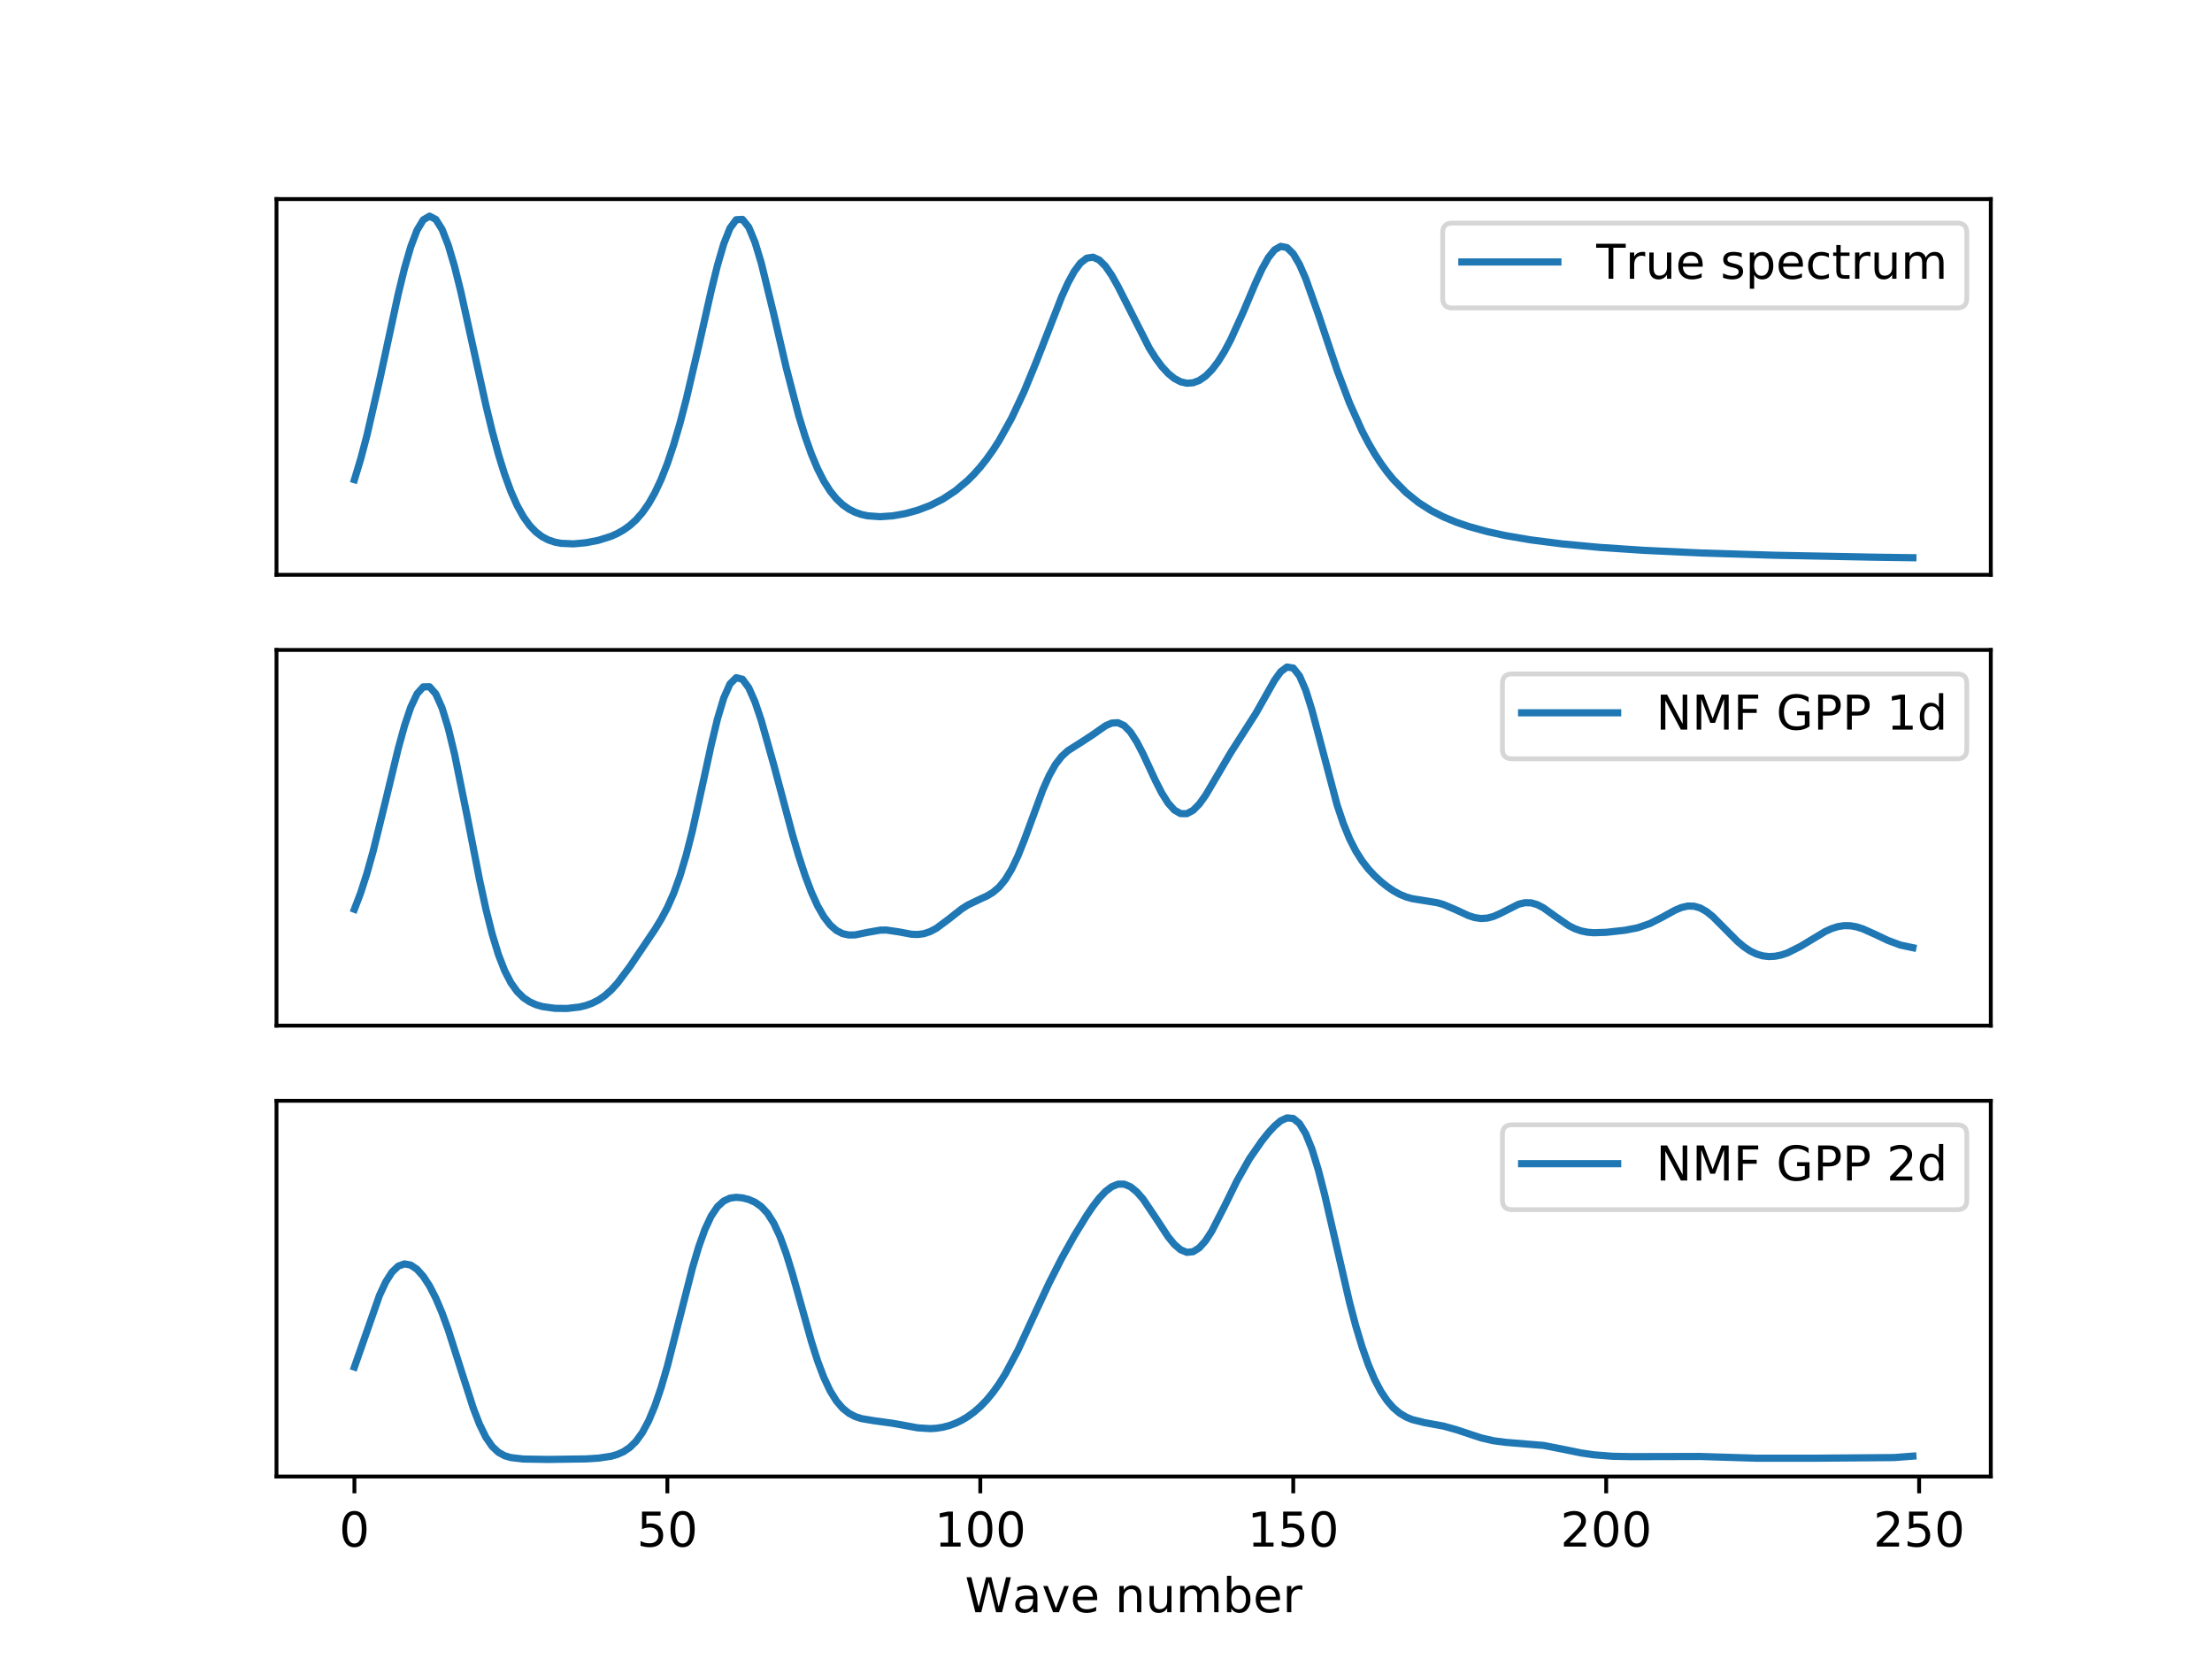 <?xml version="1.0" encoding="utf-8" standalone="no"?>
<!DOCTYPE svg PUBLIC "-//W3C//DTD SVG 1.1//EN"
  "http://www.w3.org/Graphics/SVG/1.1/DTD/svg11.dtd">
<!-- Created with matplotlib (http://matplotlib.org/) -->
<svg height="345.6pt" version="1.1" viewBox="0 0 460.8 345.6" width="460.8pt" xmlns="http://www.w3.org/2000/svg" xmlns:xlink="http://www.w3.org/1999/xlink">
 <defs>
  <style type="text/css">
*{stroke-linecap:butt;stroke-linejoin:round;}
  </style>
 </defs>
 <g id="figure_1">
  <g id="patch_1">
   <path d="M 0 345.6 
L 460.8 345.6 
L 460.8 0 
L 0 0 
z
" style="fill:#ffffff;"/>
  </g>
  <g id="axes_1">
   <g id="patch_2">
    <path d="M 57.6 119.74 
L 414.72 119.74 
L 414.72 41.472 
L 57.6 41.472 
z
" style="fill:#ffffff;"/>
   </g>
   <g id="line2d_1">
    <path clip-path="url(#p47717fd3ab)" d="M 73.833 99.924 
L 75.137 95.618 
L 76.44 90.694 
L 79.048 79.342 
L 82.96 61.232 
L 84.263 55.907 
L 85.567 51.402 
L 86.871 47.967 
L 88.175 45.8 
L 89.479 45.03 
L 90.783 45.7 
L 92.086 47.768 
L 93.39 51.106 
L 94.694 55.516 
L 95.998 60.747 
L 98.606 72.559 
L 101.213 84.387 
L 102.517 89.767 
L 103.821 94.601 
L 105.125 98.814 
L 106.429 102.379 
L 107.732 105.31 
L 109.036 107.651 
L 110.34 109.464 
L 111.644 110.825 
L 112.948 111.809 
L 114.252 112.489 
L 115.555 112.928 
L 116.859 113.182 
L 119.467 113.296 
L 122.075 113.057 
L 124.682 112.548 
L 127.29 111.721 
L 128.594 111.14 
L 129.898 110.405 
L 131.201 109.473 
L 132.505 108.292 
L 133.809 106.805 
L 135.113 104.948 
L 136.417 102.658 
L 137.721 99.877 
L 139.024 96.56 
L 140.328 92.679 
L 141.632 88.236 
L 142.936 83.27 
L 145.544 72.14 
L 148.151 60.579 
L 149.455 55.302 
L 150.759 50.831 
L 152.063 47.545 
L 153.367 45.77 
L 154.67 45.699 
L 155.974 47.33 
L 157.278 50.467 
L 158.582 54.783 
L 161.19 65.445 
L 163.797 76.651 
L 166.405 86.642 
L 167.709 90.883 
L 169.013 94.556 
L 170.316 97.659 
L 171.62 100.218 
L 172.924 102.279 
L 174.228 103.897 
L 175.532 105.136 
L 176.836 106.058 
L 178.139 106.719 
L 179.443 107.17 
L 180.747 107.452 
L 183.355 107.639 
L 185.962 107.46 
L 188.57 107.001 
L 191.178 106.285 
L 193.785 105.292 
L 196.393 103.976 
L 199.001 102.266 
L 201.608 100.074 
L 202.912 98.765 
L 204.216 97.297 
L 205.52 95.655 
L 206.824 93.827 
L 208.128 91.799 
L 210.735 87.107 
L 213.343 81.545 
L 215.951 75.2 
L 221.166 61.821 
L 222.47 58.948 
L 223.774 56.557 
L 225.077 54.798 
L 226.381 53.785 
L 227.685 53.575 
L 228.989 54.16 
L 230.293 55.463 
L 231.597 57.354 
L 232.9 59.676 
L 239.42 72.515 
L 240.723 74.587 
L 242.027 76.351 
L 243.331 77.775 
L 244.635 78.84 
L 245.939 79.53 
L 247.243 79.833 
L 248.546 79.739 
L 249.85 79.244 
L 251.154 78.342 
L 252.458 77.033 
L 253.762 75.324 
L 255.066 73.23 
L 256.369 70.778 
L 258.977 65.033 
L 261.585 58.873 
L 262.889 56.056 
L 264.192 53.71 
L 265.496 52.065 
L 266.8 51.316 
L 268.104 51.58 
L 269.408 52.871 
L 270.712 55.095 
L 272.015 58.077 
L 274.623 65.432 
L 278.535 77.097 
L 281.142 83.979 
L 283.75 89.784 
L 285.054 92.28 
L 286.358 94.522 
L 287.661 96.527 
L 288.965 98.314 
L 290.269 99.904 
L 292.877 102.57 
L 295.484 104.673 
L 298.092 106.341 
L 300.7 107.677 
L 303.307 108.764 
L 305.915 109.66 
L 309.827 110.741 
L 313.738 111.592 
L 318.953 112.478 
L 325.473 113.308 
L 333.296 114.035 
L 342.422 114.643 
L 354.157 115.188 
L 369.803 115.671 
L 390.664 116.074 
L 398.487 116.183 
L 398.487 116.183 
" style="fill:none;stroke:#1f77b4;stroke-linecap:square;stroke-width:1.5;"/>
   </g>
   <g id="patch_3">
    <path d="M 57.6 119.74 
L 57.6 41.472 
" style="fill:none;stroke:#000000;stroke-linecap:square;stroke-linejoin:miter;stroke-width:0.8;"/>
   </g>
   <g id="patch_4">
    <path d="M 414.72 119.74 
L 414.72 41.472 
" style="fill:none;stroke:#000000;stroke-linecap:square;stroke-linejoin:miter;stroke-width:0.8;"/>
   </g>
   <g id="patch_5">
    <path d="M 57.6 119.74 
L 414.72 119.74 
" style="fill:none;stroke:#000000;stroke-linecap:square;stroke-linejoin:miter;stroke-width:0.8;"/>
   </g>
   <g id="patch_6">
    <path d="M 57.6 41.472 
L 414.72 41.472 
" style="fill:none;stroke:#000000;stroke-linecap:square;stroke-linejoin:miter;stroke-width:0.8;"/>
   </g>
   <g id="legend_1">
    <g id="patch_7">
     <path d="M 302.536 64.15 
L 407.72 64.15 
Q 409.72 64.15 409.72 62.15 
L 409.72 48.472 
Q 409.72 46.472 407.72 46.472 
L 302.536 46.472 
Q 300.536 46.472 300.536 48.472 
L 300.536 62.15 
Q 300.536 64.15 302.536 64.15 
z
" style="fill:#ffffff;opacity:0.8;stroke:#cccccc;stroke-linejoin:miter;"/>
    </g>
    <g id="line2d_2">
     <path d="M 304.536 54.57 
L 324.536 54.57 
" style="fill:none;stroke:#1f77b4;stroke-linecap:square;stroke-width:1.5;"/>
    </g>
    <g id="line2d_3"/>
    <g id="text_1">
     <!-- True spectrum -->
     <defs>
      <path d="M -0.297 72.906 
L 61.375 72.906 
L 61.375 64.594 
L 35.5 64.594 
L 35.5 0 
L 25.594 0 
L 25.594 64.594 
L -0.297 64.594 
z
" id="DejaVuSans-54"/>
      <path d="M 41.109 46.297 
Q 39.594 47.172 37.812 47.578 
Q 36.031 48 33.891 48 
Q 26.266 48 22.188 43.047 
Q 18.109 38.094 18.109 28.812 
L 18.109 0 
L 9.078 0 
L 9.078 54.688 
L 18.109 54.688 
L 18.109 46.188 
Q 20.953 51.172 25.484 53.578 
Q 30.031 56 36.531 56 
Q 37.453 56 38.578 55.875 
Q 39.703 55.766 41.062 55.516 
z
" id="DejaVuSans-72"/>
      <path d="M 8.5 21.578 
L 8.5 54.688 
L 17.484 54.688 
L 17.484 21.922 
Q 17.484 14.156 20.5 10.266 
Q 23.531 6.391 29.594 6.391 
Q 36.859 6.391 41.078 11.031 
Q 45.312 15.672 45.312 23.688 
L 45.312 54.688 
L 54.297 54.688 
L 54.297 0 
L 45.312 0 
L 45.312 8.406 
Q 42.047 3.422 37.719 1 
Q 33.406 -1.422 27.688 -1.422 
Q 18.266 -1.422 13.375 4.438 
Q 8.5 10.297 8.5 21.578 
z
M 31.109 56 
z
" id="DejaVuSans-75"/>
      <path d="M 56.203 29.594 
L 56.203 25.203 
L 14.891 25.203 
Q 15.484 15.922 20.484 11.062 
Q 25.484 6.203 34.422 6.203 
Q 39.594 6.203 44.453 7.469 
Q 49.312 8.734 54.109 11.281 
L 54.109 2.781 
Q 49.266 0.734 44.188 -0.344 
Q 39.109 -1.422 33.891 -1.422 
Q 20.797 -1.422 13.156 6.188 
Q 5.516 13.812 5.516 26.812 
Q 5.516 40.234 12.766 48.109 
Q 20.016 56 32.328 56 
Q 43.359 56 49.781 48.891 
Q 56.203 41.797 56.203 29.594 
z
M 47.219 32.234 
Q 47.125 39.594 43.094 43.984 
Q 39.062 48.391 32.422 48.391 
Q 24.906 48.391 20.391 44.141 
Q 15.875 39.891 15.188 32.172 
z
" id="DejaVuSans-65"/>
      <path id="DejaVuSans-20"/>
      <path d="M 44.281 53.078 
L 44.281 44.578 
Q 40.484 46.531 36.375 47.5 
Q 32.281 48.484 27.875 48.484 
Q 21.188 48.484 17.844 46.438 
Q 14.5 44.391 14.5 40.281 
Q 14.5 37.156 16.891 35.375 
Q 19.281 33.594 26.516 31.984 
L 29.594 31.297 
Q 39.156 29.25 43.188 25.516 
Q 47.219 21.781 47.219 15.094 
Q 47.219 7.469 41.188 3.016 
Q 35.156 -1.422 24.609 -1.422 
Q 20.219 -1.422 15.453 -0.562 
Q 10.688 0.297 5.422 2 
L 5.422 11.281 
Q 10.406 8.688 15.234 7.391 
Q 20.062 6.109 24.812 6.109 
Q 31.156 6.109 34.562 8.281 
Q 37.984 10.453 37.984 14.406 
Q 37.984 18.062 35.516 20.016 
Q 33.062 21.969 24.703 23.781 
L 21.578 24.516 
Q 13.234 26.266 9.516 29.906 
Q 5.812 33.547 5.812 39.891 
Q 5.812 47.609 11.281 51.797 
Q 16.75 56 26.812 56 
Q 31.781 56 36.172 55.266 
Q 40.578 54.547 44.281 53.078 
z
" id="DejaVuSans-73"/>
      <path d="M 18.109 8.203 
L 18.109 -20.797 
L 9.078 -20.797 
L 9.078 54.688 
L 18.109 54.688 
L 18.109 46.391 
Q 20.953 51.266 25.266 53.625 
Q 29.594 56 35.594 56 
Q 45.562 56 51.781 48.094 
Q 58.016 40.188 58.016 27.297 
Q 58.016 14.406 51.781 6.484 
Q 45.562 -1.422 35.594 -1.422 
Q 29.594 -1.422 25.266 0.953 
Q 20.953 3.328 18.109 8.203 
z
M 48.688 27.297 
Q 48.688 37.203 44.609 42.844 
Q 40.531 48.484 33.406 48.484 
Q 26.266 48.484 22.188 42.844 
Q 18.109 37.203 18.109 27.297 
Q 18.109 17.391 22.188 11.75 
Q 26.266 6.109 33.406 6.109 
Q 40.531 6.109 44.609 11.75 
Q 48.688 17.391 48.688 27.297 
z
" id="DejaVuSans-70"/>
      <path d="M 48.781 52.594 
L 48.781 44.188 
Q 44.969 46.297 41.141 47.344 
Q 37.312 48.391 33.406 48.391 
Q 24.656 48.391 19.812 42.844 
Q 14.984 37.312 14.984 27.297 
Q 14.984 17.281 19.812 11.734 
Q 24.656 6.203 33.406 6.203 
Q 37.312 6.203 41.141 7.25 
Q 44.969 8.297 48.781 10.406 
L 48.781 2.094 
Q 45.016 0.344 40.984 -0.531 
Q 36.969 -1.422 32.422 -1.422 
Q 20.062 -1.422 12.781 6.344 
Q 5.516 14.109 5.516 27.297 
Q 5.516 40.672 12.859 48.328 
Q 20.219 56 33.016 56 
Q 37.156 56 41.109 55.141 
Q 45.062 54.297 48.781 52.594 
z
" id="DejaVuSans-63"/>
      <path d="M 18.312 70.219 
L 18.312 54.688 
L 36.812 54.688 
L 36.812 47.703 
L 18.312 47.703 
L 18.312 18.016 
Q 18.312 11.328 20.141 9.422 
Q 21.969 7.516 27.594 7.516 
L 36.812 7.516 
L 36.812 0 
L 27.594 0 
Q 17.188 0 13.234 3.875 
Q 9.281 7.766 9.281 18.016 
L 9.281 47.703 
L 2.688 47.703 
L 2.688 54.688 
L 9.281 54.688 
L 9.281 70.219 
z
" id="DejaVuSans-74"/>
      <path d="M 52 44.188 
Q 55.375 50.25 60.062 53.125 
Q 64.75 56 71.094 56 
Q 79.641 56 84.281 50.016 
Q 88.922 44.047 88.922 33.016 
L 88.922 0 
L 79.891 0 
L 79.891 32.719 
Q 79.891 40.578 77.094 44.375 
Q 74.312 48.188 68.609 48.188 
Q 61.625 48.188 57.562 43.547 
Q 53.516 38.922 53.516 30.906 
L 53.516 0 
L 44.484 0 
L 44.484 32.719 
Q 44.484 40.625 41.703 44.406 
Q 38.922 48.188 33.109 48.188 
Q 26.219 48.188 22.156 43.531 
Q 18.109 38.875 18.109 30.906 
L 18.109 0 
L 9.078 0 
L 9.078 54.688 
L 18.109 54.688 
L 18.109 46.188 
Q 21.188 51.219 25.484 53.609 
Q 29.781 56 35.688 56 
Q 41.656 56 45.828 52.969 
Q 50 49.953 52 44.188 
z
" id="DejaVuSans-6d"/>
     </defs>
     <g transform="translate(332.536 58.07)scale(0.1 -0.1)">
      <use xlink:href="#DejaVuSans-54"/>
      <use x="60.865" xlink:href="#DejaVuSans-72"/>
      <use x="101.979" xlink:href="#DejaVuSans-75"/>
      <use x="165.357" xlink:href="#DejaVuSans-65"/>
      <use x="226.881" xlink:href="#DejaVuSans-20"/>
      <use x="258.668" xlink:href="#DejaVuSans-73"/>
      <use x="310.768" xlink:href="#DejaVuSans-70"/>
      <use x="374.244" xlink:href="#DejaVuSans-65"/>
      <use x="435.768" xlink:href="#DejaVuSans-63"/>
      <use x="490.748" xlink:href="#DejaVuSans-74"/>
      <use x="529.957" xlink:href="#DejaVuSans-72"/>
      <use x="571.07" xlink:href="#DejaVuSans-75"/>
      <use x="634.449" xlink:href="#DejaVuSans-6d"/>
     </g>
    </g>
   </g>
  </g>
  <g id="axes_2">
   <g id="patch_8">
    <path d="M 57.6 213.662 
L 414.72 213.662 
L 414.72 135.394 
L 57.6 135.394 
z
" style="fill:#ffffff;"/>
   </g>
   <g id="line2d_4">
    <path clip-path="url(#pd73d1a7f5f)" d="M 73.833 189.41 
L 75.137 185.988 
L 76.44 181.934 
L 77.744 177.287 
L 80.352 166.704 
L 82.96 155.936 
L 84.263 151.202 
L 85.567 147.322 
L 86.871 144.548 
L 88.175 143.084 
L 89.479 143.066 
L 90.783 144.547 
L 92.086 147.471 
L 93.39 151.726 
L 94.694 157.095 
L 97.302 169.975 
L 99.909 183.335 
L 101.213 189.339 
L 102.517 194.545 
L 103.821 198.833 
L 105.125 202.201 
L 106.429 204.728 
L 107.732 206.552 
L 109.036 207.83 
L 110.34 208.703 
L 111.644 209.29 
L 112.948 209.674 
L 115.555 210.053 
L 118.163 210.079 
L 120.771 209.773 
L 122.075 209.454 
L 123.378 208.984 
L 124.682 208.321 
L 125.986 207.424 
L 127.29 206.266 
L 128.594 204.844 
L 131.201 201.377 
L 136.417 193.647 
L 137.721 191.509 
L 139.024 189.057 
L 140.328 186.12 
L 141.632 182.53 
L 142.936 178.181 
L 144.24 173.072 
L 146.847 161.23 
L 148.151 155.222 
L 149.455 149.793 
L 150.759 145.432 
L 152.063 142.481 
L 153.367 141.177 
L 154.67 141.495 
L 155.974 143.265 
L 157.278 146.214 
L 158.582 150.069 
L 161.19 159.328 
L 165.101 173.948 
L 166.405 178.375 
L 167.709 182.361 
L 169.013 185.819 
L 170.316 188.698 
L 171.62 190.975 
L 172.924 192.667 
L 174.228 193.821 
L 175.532 194.496 
L 176.836 194.779 
L 178.139 194.755 
L 180.747 194.226 
L 183.355 193.764 
L 184.659 193.745 
L 187.266 194.131 
L 189.874 194.622 
L 191.178 194.673 
L 192.482 194.497 
L 193.785 194.061 
L 195.089 193.367 
L 197.697 191.422 
L 200.305 189.372 
L 201.608 188.536 
L 204.216 187.282 
L 205.52 186.689 
L 206.824 185.917 
L 208.128 184.812 
L 209.431 183.225 
L 210.735 181.073 
L 212.039 178.336 
L 213.343 175.092 
L 217.254 164.506 
L 218.558 161.578 
L 219.862 159.255 
L 221.166 157.57 
L 222.47 156.379 
L 225.077 154.733 
L 227.685 153.027 
L 230.293 151.197 
L 231.597 150.625 
L 232.9 150.554 
L 234.204 151.171 
L 235.508 152.516 
L 236.812 154.541 
L 238.116 157.054 
L 240.723 162.665 
L 242.027 165.213 
L 243.331 167.287 
L 244.635 168.748 
L 245.939 169.49 
L 247.243 169.504 
L 248.546 168.806 
L 249.85 167.483 
L 251.154 165.667 
L 253.762 161.244 
L 256.369 156.805 
L 261.585 148.661 
L 265.496 141.743 
L 266.8 139.923 
L 268.104 138.952 
L 269.408 139.163 
L 270.712 140.793 
L 272.015 143.802 
L 273.319 147.976 
L 278.535 167.67 
L 279.838 171.551 
L 281.142 174.736 
L 282.446 177.297 
L 283.75 179.348 
L 285.054 181.026 
L 286.358 182.432 
L 287.661 183.639 
L 288.965 184.683 
L 290.269 185.57 
L 291.573 186.293 
L 292.877 186.833 
L 294.181 187.207 
L 296.788 187.623 
L 299.396 188.051 
L 300.7 188.424 
L 303.307 189.534 
L 305.915 190.74 
L 307.219 191.154 
L 308.523 191.339 
L 309.827 191.258 
L 311.13 190.909 
L 312.434 190.341 
L 316.346 188.367 
L 317.65 188.051 
L 318.953 188.076 
L 320.257 188.453 
L 321.561 189.141 
L 324.169 191.022 
L 326.776 192.813 
L 328.08 193.47 
L 329.384 193.928 
L 330.688 194.196 
L 331.992 194.306 
L 334.599 194.221 
L 338.511 193.787 
L 341.119 193.281 
L 343.726 192.384 
L 346.334 191.048 
L 348.942 189.612 
L 350.245 189.063 
L 351.549 188.755 
L 352.853 188.767 
L 354.157 189.138 
L 355.461 189.865 
L 356.765 190.902 
L 359.372 193.519 
L 361.98 196.14 
L 363.284 197.23 
L 364.588 198.102 
L 365.891 198.734 
L 367.195 199.12 
L 368.499 199.273 
L 369.803 199.203 
L 371.107 198.934 
L 372.411 198.488 
L 375.018 197.184 
L 380.234 194.048 
L 381.537 193.455 
L 382.841 193.035 
L 384.145 192.832 
L 385.449 192.849 
L 386.753 193.079 
L 388.057 193.493 
L 390.664 194.657 
L 393.272 195.9 
L 395.88 196.87 
L 398.487 197.426 
L 398.487 197.426 
" style="fill:none;stroke:#1f77b4;stroke-linecap:square;stroke-width:1.5;"/>
   </g>
   <g id="patch_9">
    <path d="M 57.6 213.662 
L 57.6 135.394 
" style="fill:none;stroke:#000000;stroke-linecap:square;stroke-linejoin:miter;stroke-width:0.8;"/>
   </g>
   <g id="patch_10">
    <path d="M 414.72 213.662 
L 414.72 135.394 
" style="fill:none;stroke:#000000;stroke-linecap:square;stroke-linejoin:miter;stroke-width:0.8;"/>
   </g>
   <g id="patch_11">
    <path d="M 57.6 213.662 
L 414.72 213.662 
" style="fill:none;stroke:#000000;stroke-linecap:square;stroke-linejoin:miter;stroke-width:0.8;"/>
   </g>
   <g id="patch_12">
    <path d="M 57.6 135.394 
L 414.72 135.394 
" style="fill:none;stroke:#000000;stroke-linecap:square;stroke-linejoin:miter;stroke-width:0.8;"/>
   </g>
   <g id="legend_2">
    <g id="patch_13">
     <path d="M 314.984 158.072 
L 407.72 158.072 
Q 409.72 158.072 409.72 156.072 
L 409.72 142.394 
Q 409.72 140.394 407.72 140.394 
L 314.984 140.394 
Q 312.984 140.394 312.984 142.394 
L 312.984 156.072 
Q 312.984 158.072 314.984 158.072 
z
" style="fill:#ffffff;opacity:0.8;stroke:#cccccc;stroke-linejoin:miter;"/>
    </g>
    <g id="line2d_5">
     <path d="M 316.984 148.492 
L 336.984 148.492 
" style="fill:none;stroke:#1f77b4;stroke-linecap:square;stroke-width:1.5;"/>
    </g>
    <g id="line2d_6"/>
    <g id="text_2">
     <!-- NMF GPP 1d -->
     <defs>
      <path d="M 9.812 72.906 
L 23.094 72.906 
L 55.422 11.922 
L 55.422 72.906 
L 64.984 72.906 
L 64.984 0 
L 51.703 0 
L 19.391 60.984 
L 19.391 0 
L 9.812 0 
z
" id="DejaVuSans-4e"/>
      <path d="M 9.812 72.906 
L 24.516 72.906 
L 43.109 23.297 
L 61.812 72.906 
L 76.516 72.906 
L 76.516 0 
L 66.891 0 
L 66.891 64.016 
L 48.094 14.016 
L 38.188 14.016 
L 19.391 64.016 
L 19.391 0 
L 9.812 0 
z
" id="DejaVuSans-4d"/>
      <path d="M 9.812 72.906 
L 51.703 72.906 
L 51.703 64.594 
L 19.672 64.594 
L 19.672 43.109 
L 48.578 43.109 
L 48.578 34.812 
L 19.672 34.812 
L 19.672 0 
L 9.812 0 
z
" id="DejaVuSans-46"/>
      <path d="M 59.516 10.406 
L 59.516 29.984 
L 43.406 29.984 
L 43.406 38.094 
L 69.281 38.094 
L 69.281 6.781 
Q 63.578 2.734 56.688 0.656 
Q 49.812 -1.422 42 -1.422 
Q 24.906 -1.422 15.25 8.562 
Q 5.609 18.562 5.609 36.375 
Q 5.609 54.25 15.25 64.234 
Q 24.906 74.219 42 74.219 
Q 49.125 74.219 55.547 72.453 
Q 61.969 70.703 67.391 67.281 
L 67.391 56.781 
Q 61.922 61.422 55.766 63.766 
Q 49.609 66.109 42.828 66.109 
Q 29.438 66.109 22.719 58.641 
Q 16.016 51.172 16.016 36.375 
Q 16.016 21.625 22.719 14.156 
Q 29.438 6.688 42.828 6.688 
Q 48.047 6.688 52.141 7.594 
Q 56.25 8.5 59.516 10.406 
z
" id="DejaVuSans-47"/>
      <path d="M 19.672 64.797 
L 19.672 37.406 
L 32.078 37.406 
Q 38.969 37.406 42.719 40.969 
Q 46.484 44.531 46.484 51.125 
Q 46.484 57.672 42.719 61.234 
Q 38.969 64.797 32.078 64.797 
z
M 9.812 72.906 
L 32.078 72.906 
Q 44.344 72.906 50.609 67.359 
Q 56.891 61.812 56.891 51.125 
Q 56.891 40.328 50.609 34.812 
Q 44.344 29.297 32.078 29.297 
L 19.672 29.297 
L 19.672 0 
L 9.812 0 
z
" id="DejaVuSans-50"/>
      <path d="M 12.406 8.297 
L 28.516 8.297 
L 28.516 63.922 
L 10.984 60.406 
L 10.984 69.391 
L 28.422 72.906 
L 38.281 72.906 
L 38.281 8.297 
L 54.391 8.297 
L 54.391 0 
L 12.406 0 
z
" id="DejaVuSans-31"/>
      <path d="M 45.406 46.391 
L 45.406 75.984 
L 54.391 75.984 
L 54.391 0 
L 45.406 0 
L 45.406 8.203 
Q 42.578 3.328 38.25 0.953 
Q 33.938 -1.422 27.875 -1.422 
Q 17.969 -1.422 11.734 6.484 
Q 5.516 14.406 5.516 27.297 
Q 5.516 40.188 11.734 48.094 
Q 17.969 56 27.875 56 
Q 33.938 56 38.25 53.625 
Q 42.578 51.266 45.406 46.391 
z
M 14.797 27.297 
Q 14.797 17.391 18.875 11.75 
Q 22.953 6.109 30.078 6.109 
Q 37.203 6.109 41.297 11.75 
Q 45.406 17.391 45.406 27.297 
Q 45.406 37.203 41.297 42.844 
Q 37.203 48.484 30.078 48.484 
Q 22.953 48.484 18.875 42.844 
Q 14.797 37.203 14.797 27.297 
z
" id="DejaVuSans-64"/>
     </defs>
     <g transform="translate(344.984 151.992)scale(0.1 -0.1)">
      <use xlink:href="#DejaVuSans-4e"/>
      <use x="74.805" xlink:href="#DejaVuSans-4d"/>
      <use x="161.084" xlink:href="#DejaVuSans-46"/>
      <use x="218.604" xlink:href="#DejaVuSans-20"/>
      <use x="250.391" xlink:href="#DejaVuSans-47"/>
      <use x="327.881" xlink:href="#DejaVuSans-50"/>
      <use x="388.184" xlink:href="#DejaVuSans-50"/>
      <use x="448.486" xlink:href="#DejaVuSans-20"/>
      <use x="480.273" xlink:href="#DejaVuSans-31"/>
      <use x="543.896" xlink:href="#DejaVuSans-64"/>
     </g>
    </g>
   </g>
  </g>
  <g id="axes_3">
   <g id="patch_14">
    <path d="M 57.6 307.584 
L 414.72 307.584 
L 414.72 229.316 
L 57.6 229.316 
z
" style="fill:#ffffff;"/>
   </g>
   <g id="matplotlib.axis_1">
    <g id="xtick_1">
     <g id="line2d_7">
      <defs>
       <path d="M 0 0 
L 0 3.5 
" id="m16bc00cb62" style="stroke:#000000;stroke-width:0.8;"/>
      </defs>
      <g>
       <use style="stroke:#000000;stroke-width:0.8;" x="73.833" xlink:href="#m16bc00cb62" y="307.584"/>
      </g>
     </g>
     <g id="text_3">
      <!-- 0 -->
      <defs>
       <path d="M 31.781 66.406 
Q 24.172 66.406 20.328 58.906 
Q 16.5 51.422 16.5 36.375 
Q 16.5 21.391 20.328 13.891 
Q 24.172 6.391 31.781 6.391 
Q 39.453 6.391 43.281 13.891 
Q 47.125 21.391 47.125 36.375 
Q 47.125 51.422 43.281 58.906 
Q 39.453 66.406 31.781 66.406 
z
M 31.781 74.219 
Q 44.047 74.219 50.516 64.516 
Q 56.984 54.828 56.984 36.375 
Q 56.984 17.969 50.516 8.266 
Q 44.047 -1.422 31.781 -1.422 
Q 19.531 -1.422 13.062 8.266 
Q 6.594 17.969 6.594 36.375 
Q 6.594 54.828 13.062 64.516 
Q 19.531 74.219 31.781 74.219 
z
" id="DejaVuSans-30"/>
      </defs>
      <g transform="translate(70.651 322.182)scale(0.1 -0.1)">
       <use xlink:href="#DejaVuSans-30"/>
      </g>
     </g>
    </g>
    <g id="xtick_2">
     <g id="line2d_8">
      <g>
       <use style="stroke:#000000;stroke-width:0.8;" x="139.024" xlink:href="#m16bc00cb62" y="307.584"/>
      </g>
     </g>
     <g id="text_4">
      <!-- 50 -->
      <defs>
       <path d="M 10.797 72.906 
L 49.516 72.906 
L 49.516 64.594 
L 19.828 64.594 
L 19.828 46.734 
Q 21.969 47.469 24.109 47.828 
Q 26.266 48.188 28.422 48.188 
Q 40.625 48.188 47.75 41.5 
Q 54.891 34.812 54.891 23.391 
Q 54.891 11.625 47.562 5.094 
Q 40.234 -1.422 26.906 -1.422 
Q 22.312 -1.422 17.547 -0.641 
Q 12.797 0.141 7.719 1.703 
L 7.719 11.625 
Q 12.109 9.234 16.797 8.062 
Q 21.484 6.891 26.703 6.891 
Q 35.156 6.891 40.078 11.328 
Q 45.016 15.766 45.016 23.391 
Q 45.016 31 40.078 35.438 
Q 35.156 39.891 26.703 39.891 
Q 22.75 39.891 18.812 39.016 
Q 14.891 38.141 10.797 36.281 
z
" id="DejaVuSans-35"/>
      </defs>
      <g transform="translate(132.662 322.182)scale(0.1 -0.1)">
       <use xlink:href="#DejaVuSans-35"/>
       <use x="63.623" xlink:href="#DejaVuSans-30"/>
      </g>
     </g>
    </g>
    <g id="xtick_3">
     <g id="line2d_9">
      <g>
       <use style="stroke:#000000;stroke-width:0.8;" x="204.216" xlink:href="#m16bc00cb62" y="307.584"/>
      </g>
     </g>
     <g id="text_5">
      <!-- 100 -->
      <g transform="translate(194.672 322.182)scale(0.1 -0.1)">
       <use xlink:href="#DejaVuSans-31"/>
       <use x="63.623" xlink:href="#DejaVuSans-30"/>
       <use x="127.246" xlink:href="#DejaVuSans-30"/>
      </g>
     </g>
    </g>
    <g id="xtick_4">
     <g id="line2d_10">
      <g>
       <use style="stroke:#000000;stroke-width:0.8;" x="269.408" xlink:href="#m16bc00cb62" y="307.584"/>
      </g>
     </g>
     <g id="text_6">
      <!-- 150 -->
      <g transform="translate(259.864 322.182)scale(0.1 -0.1)">
       <use xlink:href="#DejaVuSans-31"/>
       <use x="63.623" xlink:href="#DejaVuSans-35"/>
       <use x="127.246" xlink:href="#DejaVuSans-30"/>
      </g>
     </g>
    </g>
    <g id="xtick_5">
     <g id="line2d_11">
      <g>
       <use style="stroke:#000000;stroke-width:0.8;" x="334.599" xlink:href="#m16bc00cb62" y="307.584"/>
      </g>
     </g>
     <g id="text_7">
      <!-- 200 -->
      <defs>
       <path d="M 19.188 8.297 
L 53.609 8.297 
L 53.609 0 
L 7.328 0 
L 7.328 8.297 
Q 12.938 14.109 22.625 23.891 
Q 32.328 33.688 34.812 36.531 
Q 39.547 41.844 41.422 45.531 
Q 43.312 49.219 43.312 52.781 
Q 43.312 58.594 39.234 62.25 
Q 35.156 65.922 28.609 65.922 
Q 23.969 65.922 18.812 64.312 
Q 13.672 62.703 7.812 59.422 
L 7.812 69.391 
Q 13.766 71.781 18.938 73 
Q 24.125 74.219 28.422 74.219 
Q 39.75 74.219 46.484 68.547 
Q 53.219 62.891 53.219 53.422 
Q 53.219 48.922 51.531 44.891 
Q 49.859 40.875 45.406 35.406 
Q 44.188 33.984 37.641 27.219 
Q 31.109 20.453 19.188 8.297 
z
" id="DejaVuSans-32"/>
      </defs>
      <g transform="translate(325.056 322.182)scale(0.1 -0.1)">
       <use xlink:href="#DejaVuSans-32"/>
       <use x="63.623" xlink:href="#DejaVuSans-30"/>
       <use x="127.246" xlink:href="#DejaVuSans-30"/>
      </g>
     </g>
    </g>
    <g id="xtick_6">
     <g id="line2d_12">
      <g>
       <use style="stroke:#000000;stroke-width:0.8;" x="399.791" xlink:href="#m16bc00cb62" y="307.584"/>
      </g>
     </g>
     <g id="text_8">
      <!-- 250 -->
      <g transform="translate(390.247 322.182)scale(0.1 -0.1)">
       <use xlink:href="#DejaVuSans-32"/>
       <use x="63.623" xlink:href="#DejaVuSans-35"/>
       <use x="127.246" xlink:href="#DejaVuSans-30"/>
      </g>
     </g>
    </g>
    <g id="text_9">
     <!-- Wave number -->
     <defs>
      <path d="M 3.328 72.906 
L 13.281 72.906 
L 28.609 11.281 
L 43.891 72.906 
L 54.984 72.906 
L 70.312 11.281 
L 85.594 72.906 
L 95.609 72.906 
L 77.297 0 
L 64.891 0 
L 49.516 63.281 
L 33.984 0 
L 21.578 0 
z
" id="DejaVuSans-57"/>
      <path d="M 34.281 27.484 
Q 23.391 27.484 19.188 25 
Q 14.984 22.516 14.984 16.5 
Q 14.984 11.719 18.141 8.906 
Q 21.297 6.109 26.703 6.109 
Q 34.188 6.109 38.703 11.406 
Q 43.219 16.703 43.219 25.484 
L 43.219 27.484 
z
M 52.203 31.203 
L 52.203 0 
L 43.219 0 
L 43.219 8.297 
Q 40.141 3.328 35.547 0.953 
Q 30.953 -1.422 24.312 -1.422 
Q 15.922 -1.422 10.953 3.297 
Q 6 8.016 6 15.922 
Q 6 25.141 12.172 29.828 
Q 18.359 34.516 30.609 34.516 
L 43.219 34.516 
L 43.219 35.406 
Q 43.219 41.609 39.141 45 
Q 35.062 48.391 27.688 48.391 
Q 23 48.391 18.547 47.266 
Q 14.109 46.141 10.016 43.891 
L 10.016 52.203 
Q 14.938 54.109 19.578 55.047 
Q 24.219 56 28.609 56 
Q 40.484 56 46.344 49.844 
Q 52.203 43.703 52.203 31.203 
z
" id="DejaVuSans-61"/>
      <path d="M 2.984 54.688 
L 12.5 54.688 
L 29.594 8.797 
L 46.688 54.688 
L 56.203 54.688 
L 35.688 0 
L 23.484 0 
z
" id="DejaVuSans-76"/>
      <path d="M 54.891 33.016 
L 54.891 0 
L 45.906 0 
L 45.906 32.719 
Q 45.906 40.484 42.875 44.328 
Q 39.844 48.188 33.797 48.188 
Q 26.516 48.188 22.312 43.547 
Q 18.109 38.922 18.109 30.906 
L 18.109 0 
L 9.078 0 
L 9.078 54.688 
L 18.109 54.688 
L 18.109 46.188 
Q 21.344 51.125 25.703 53.562 
Q 30.078 56 35.797 56 
Q 45.219 56 50.047 50.172 
Q 54.891 44.344 54.891 33.016 
z
" id="DejaVuSans-6e"/>
      <path d="M 48.688 27.297 
Q 48.688 37.203 44.609 42.844 
Q 40.531 48.484 33.406 48.484 
Q 26.266 48.484 22.188 42.844 
Q 18.109 37.203 18.109 27.297 
Q 18.109 17.391 22.188 11.75 
Q 26.266 6.109 33.406 6.109 
Q 40.531 6.109 44.609 11.75 
Q 48.688 17.391 48.688 27.297 
z
M 18.109 46.391 
Q 20.953 51.266 25.266 53.625 
Q 29.594 56 35.594 56 
Q 45.562 56 51.781 48.094 
Q 58.016 40.188 58.016 27.297 
Q 58.016 14.406 51.781 6.484 
Q 45.562 -1.422 35.594 -1.422 
Q 29.594 -1.422 25.266 0.953 
Q 20.953 3.328 18.109 8.203 
L 18.109 0 
L 9.078 0 
L 9.078 75.984 
L 18.109 75.984 
z
" id="DejaVuSans-62"/>
     </defs>
     <g transform="translate(201.018 335.861)scale(0.1 -0.1)">
      <use xlink:href="#DejaVuSans-57"/>
      <use x="98.783" xlink:href="#DejaVuSans-61"/>
      <use x="160.062" xlink:href="#DejaVuSans-76"/>
      <use x="219.242" xlink:href="#DejaVuSans-65"/>
      <use x="280.766" xlink:href="#DejaVuSans-20"/>
      <use x="312.553" xlink:href="#DejaVuSans-6e"/>
      <use x="375.932" xlink:href="#DejaVuSans-75"/>
      <use x="439.311" xlink:href="#DejaVuSans-6d"/>
      <use x="536.723" xlink:href="#DejaVuSans-62"/>
      <use x="600.199" xlink:href="#DejaVuSans-65"/>
      <use x="661.723" xlink:href="#DejaVuSans-72"/>
     </g>
    </g>
   </g>
   <g id="line2d_13">
    <path clip-path="url(#p534e6f783b)" d="M 73.833 284.777 
L 79.048 269.862 
L 80.352 267.059 
L 81.656 265.012 
L 82.96 263.76 
L 84.263 263.288 
L 85.567 263.536 
L 86.871 264.421 
L 88.175 265.878 
L 89.479 267.878 
L 90.783 270.423 
L 92.086 273.498 
L 93.39 277.073 
L 95.998 285.259 
L 98.606 293.368 
L 99.909 296.738 
L 101.213 299.398 
L 102.517 301.303 
L 103.821 302.535 
L 105.125 303.257 
L 106.429 303.645 
L 109.036 303.941 
L 114.252 304.026 
L 122.075 303.914 
L 124.682 303.754 
L 127.29 303.364 
L 128.594 302.989 
L 129.898 302.409 
L 131.201 301.531 
L 132.505 300.247 
L 133.809 298.44 
L 135.113 296.01 
L 136.417 292.889 
L 137.721 289.063 
L 139.024 284.596 
L 141.632 274.387 
L 144.24 264.174 
L 145.544 259.765 
L 146.847 256.115 
L 148.151 253.327 
L 149.455 251.389 
L 150.759 250.203 
L 152.063 249.591 
L 153.367 249.422 
L 154.67 249.538 
L 155.974 249.874 
L 157.278 250.444 
L 158.582 251.359 
L 159.886 252.751 
L 161.19 254.809 
L 162.493 257.614 
L 163.797 261.191 
L 165.101 265.426 
L 169.013 279.401 
L 170.316 283.494 
L 171.62 286.955 
L 172.924 289.725 
L 174.228 291.831 
L 175.532 293.355 
L 176.836 294.406 
L 178.139 295.092 
L 179.443 295.52 
L 182.051 295.959 
L 185.962 296.494 
L 191.178 297.446 
L 193.785 297.606 
L 195.089 297.526 
L 196.393 297.322 
L 197.697 296.987 
L 199.001 296.511 
L 200.305 295.888 
L 201.608 295.11 
L 202.912 294.161 
L 204.216 293.026 
L 205.52 291.682 
L 206.824 290.105 
L 208.128 288.281 
L 209.431 286.198 
L 212.039 281.307 
L 215.951 272.854 
L 218.558 267.26 
L 221.166 262.123 
L 223.774 257.454 
L 226.381 253.206 
L 227.685 251.292 
L 228.989 249.592 
L 230.293 248.211 
L 231.597 247.215 
L 232.9 246.683 
L 234.204 246.687 
L 235.508 247.229 
L 236.812 248.287 
L 238.116 249.771 
L 240.723 253.648 
L 243.331 257.625 
L 244.635 259.227 
L 245.939 260.346 
L 247.243 260.884 
L 248.546 260.75 
L 249.85 259.931 
L 251.154 258.461 
L 252.458 256.436 
L 255.066 251.33 
L 257.673 246.008 
L 260.281 241.399 
L 262.889 237.643 
L 264.192 236.009 
L 265.496 234.591 
L 266.8 233.475 
L 268.104 232.873 
L 269.408 232.994 
L 270.712 234.061 
L 272.015 236.19 
L 273.319 239.428 
L 274.623 243.699 
L 275.927 248.776 
L 281.142 271.336 
L 282.446 276.26 
L 283.75 280.593 
L 285.054 284.296 
L 286.358 287.37 
L 287.661 289.85 
L 288.965 291.799 
L 290.269 293.287 
L 291.573 294.389 
L 292.877 295.176 
L 294.181 295.723 
L 296.788 296.365 
L 300.7 297.081 
L 303.307 297.804 
L 308.523 299.533 
L 311.13 300.135 
L 313.738 300.472 
L 321.561 301.114 
L 325.473 301.876 
L 329.384 302.677 
L 331.992 303.059 
L 335.903 303.367 
L 339.815 303.444 
L 354.157 303.408 
L 365.891 303.771 
L 377.626 303.775 
L 394.576 303.637 
L 398.487 303.337 
L 398.487 303.337 
" style="fill:none;stroke:#1f77b4;stroke-linecap:square;stroke-width:1.5;"/>
   </g>
   <g id="patch_15">
    <path d="M 57.6 307.584 
L 57.6 229.316 
" style="fill:none;stroke:#000000;stroke-linecap:square;stroke-linejoin:miter;stroke-width:0.8;"/>
   </g>
   <g id="patch_16">
    <path d="M 414.72 307.584 
L 414.72 229.316 
" style="fill:none;stroke:#000000;stroke-linecap:square;stroke-linejoin:miter;stroke-width:0.8;"/>
   </g>
   <g id="patch_17">
    <path d="M 57.6 307.584 
L 414.72 307.584 
" style="fill:none;stroke:#000000;stroke-linecap:square;stroke-linejoin:miter;stroke-width:0.8;"/>
   </g>
   <g id="patch_18">
    <path d="M 57.6 229.316 
L 414.72 229.316 
" style="fill:none;stroke:#000000;stroke-linecap:square;stroke-linejoin:miter;stroke-width:0.8;"/>
   </g>
   <g id="legend_3">
    <g id="patch_19">
     <path d="M 314.984 251.994 
L 407.72 251.994 
Q 409.72 251.994 409.72 249.994 
L 409.72 236.316 
Q 409.72 234.316 407.72 234.316 
L 314.984 234.316 
Q 312.984 234.316 312.984 236.316 
L 312.984 249.994 
Q 312.984 251.994 314.984 251.994 
z
" style="fill:#ffffff;opacity:0.8;stroke:#cccccc;stroke-linejoin:miter;"/>
    </g>
    <g id="line2d_14">
     <path d="M 316.984 242.414 
L 336.984 242.414 
" style="fill:none;stroke:#1f77b4;stroke-linecap:square;stroke-width:1.5;"/>
    </g>
    <g id="line2d_15"/>
    <g id="text_10">
     <!-- NMF GPP 2d -->
     <g transform="translate(344.984 245.914)scale(0.1 -0.1)">
      <use xlink:href="#DejaVuSans-4e"/>
      <use x="74.805" xlink:href="#DejaVuSans-4d"/>
      <use x="161.084" xlink:href="#DejaVuSans-46"/>
      <use x="218.604" xlink:href="#DejaVuSans-20"/>
      <use x="250.391" xlink:href="#DejaVuSans-47"/>
      <use x="327.881" xlink:href="#DejaVuSans-50"/>
      <use x="388.184" xlink:href="#DejaVuSans-50"/>
      <use x="448.486" xlink:href="#DejaVuSans-20"/>
      <use x="480.273" xlink:href="#DejaVuSans-32"/>
      <use x="543.896" xlink:href="#DejaVuSans-64"/>
     </g>
    </g>
   </g>
  </g>
 </g>
 <defs>
  <clipPath id="p47717fd3ab">
   <rect height="78.268" width="357.12" x="57.6" y="41.472"/>
  </clipPath>
  <clipPath id="pd73d1a7f5f">
   <rect height="78.268" width="357.12" x="57.6" y="135.394"/>
  </clipPath>
  <clipPath id="p534e6f783b">
   <rect height="78.268" width="357.12" x="57.6" y="229.316"/>
  </clipPath>
 </defs>
</svg>
